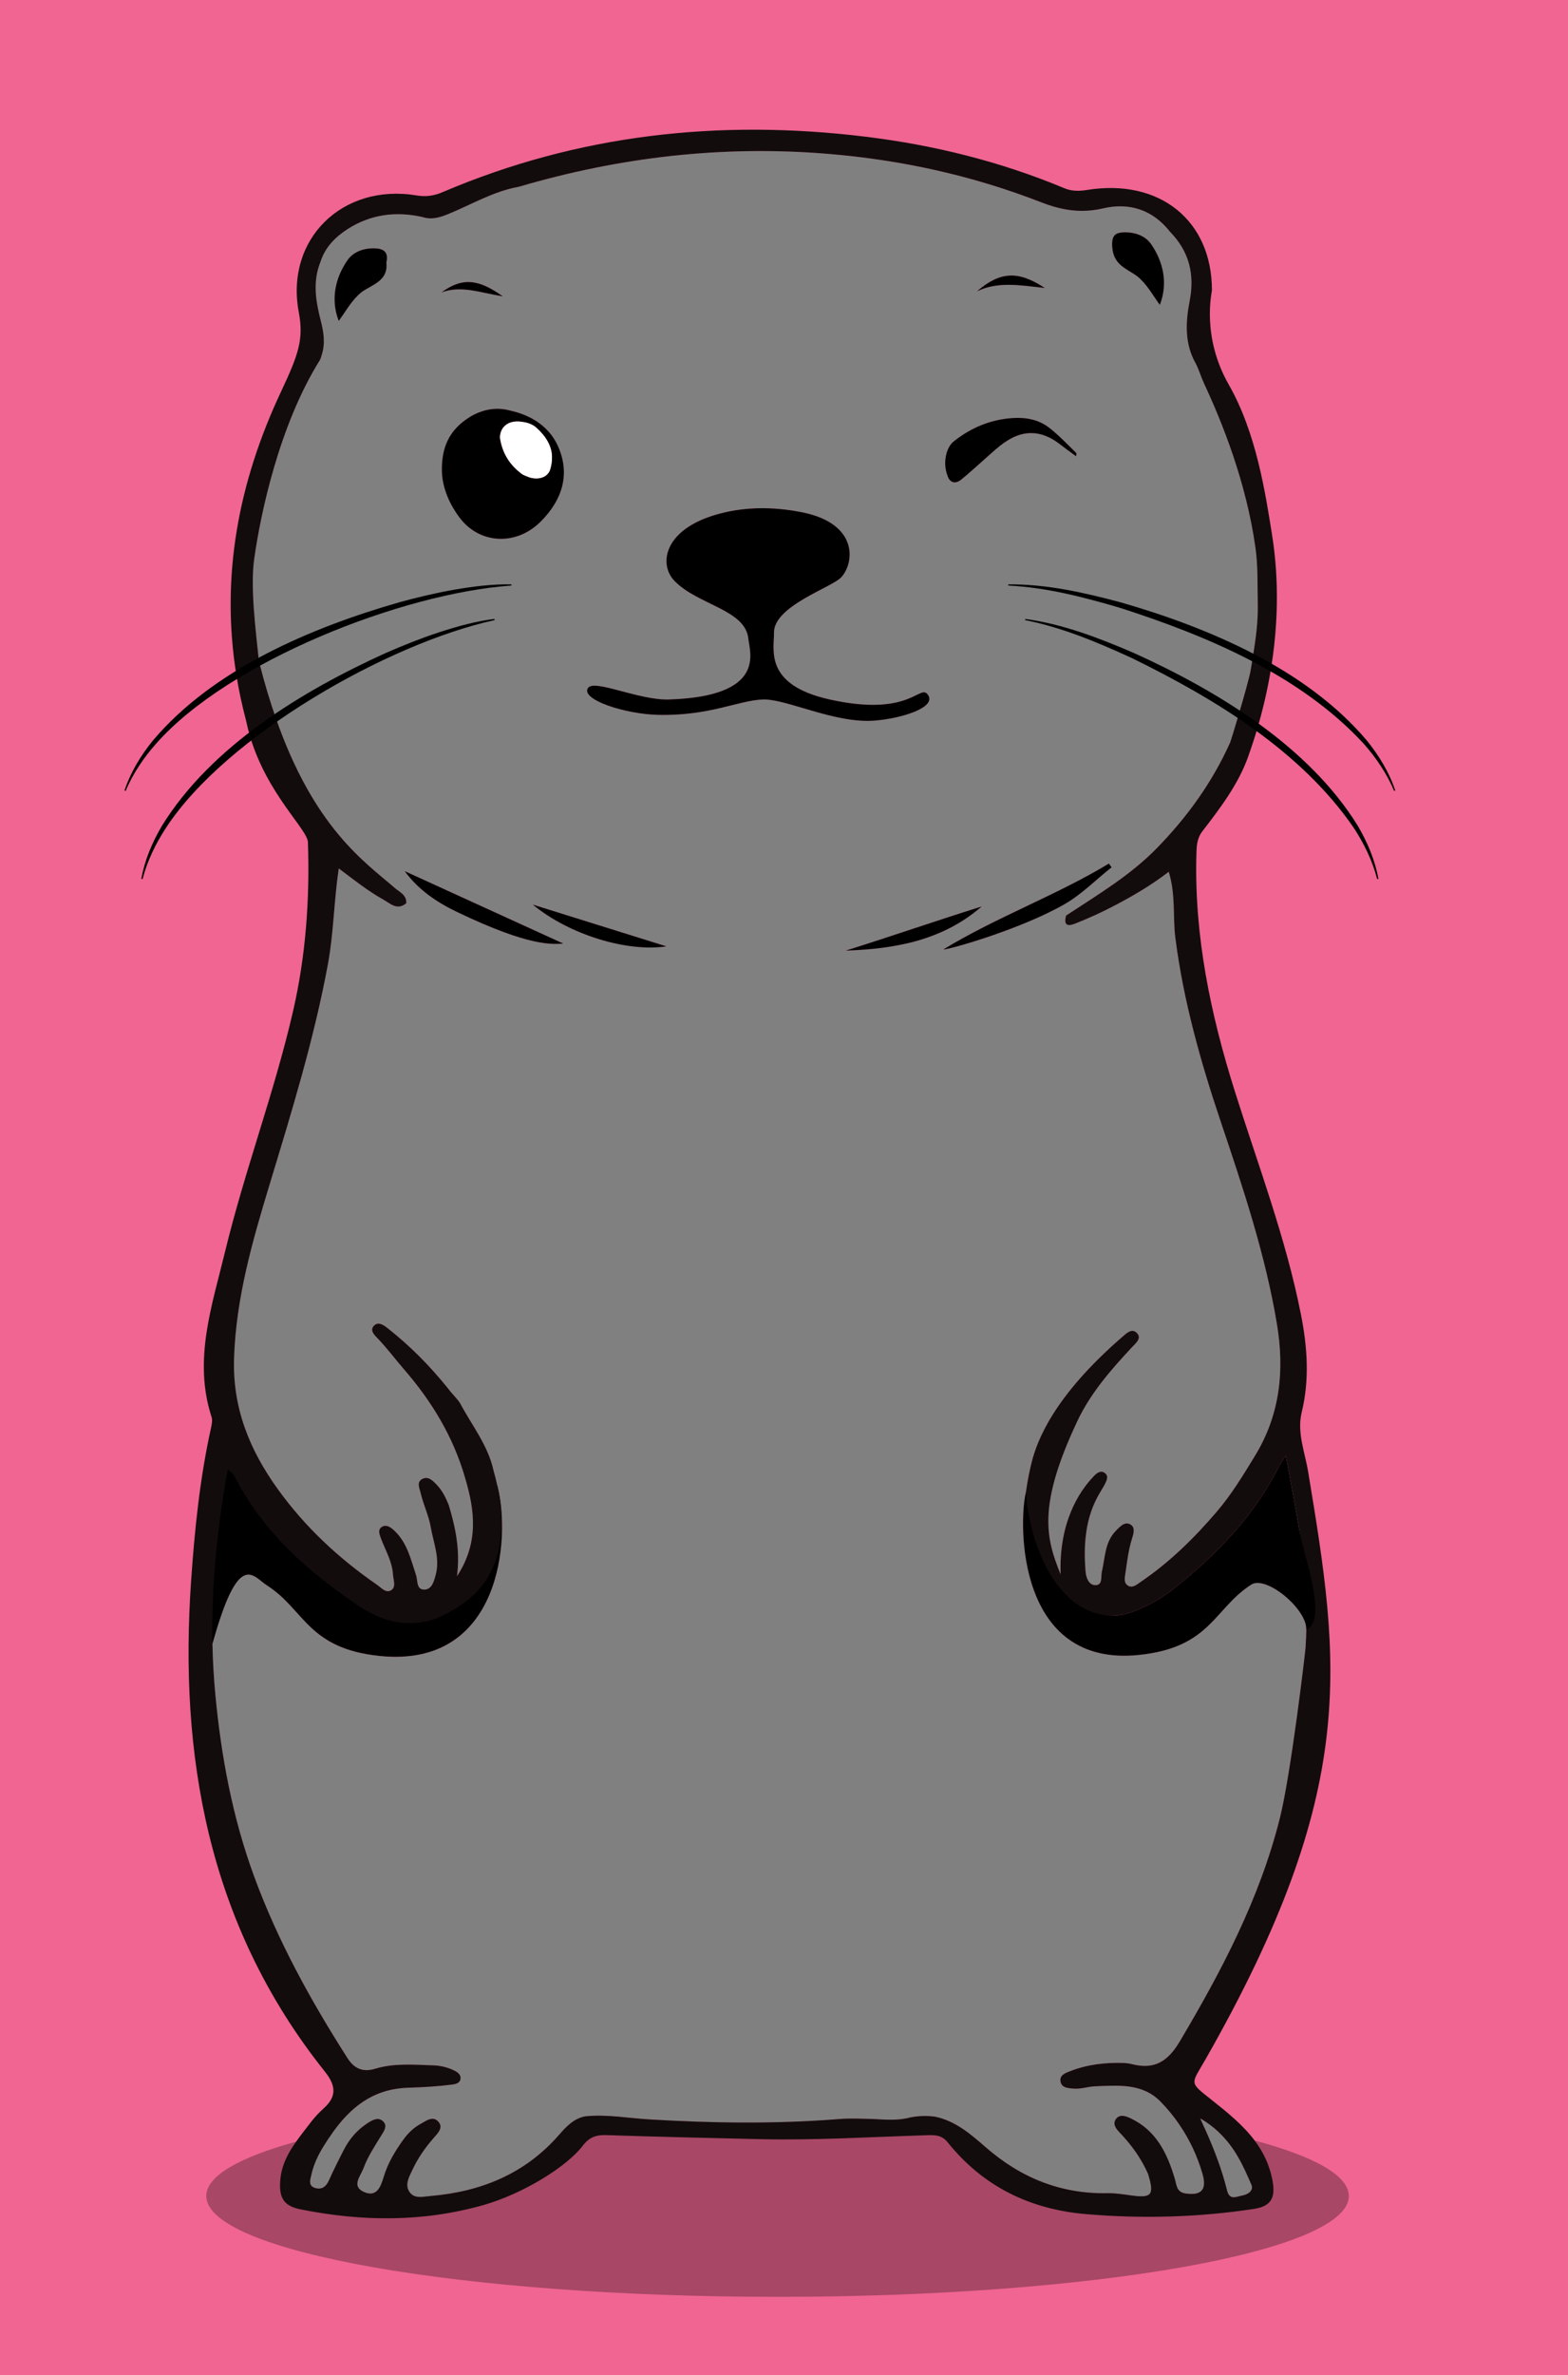 <?xml version="1.0" encoding="utf-8"?>
<!-- Generator: Adobe Illustrator 27.9.0, SVG Export Plug-In . SVG Version: 6.00 Build 0)  -->
<svg version="1.1" id="Layer_1" xmlns="http://www.w3.org/2000/svg" xmlns:xlink="http://www.w3.org/1999/xlink" x="0px" y="0px"
	 viewBox="0 0 427.94 647.9" style="enable-background:new 0 0 427.94 647.9;" xml:space="preserve">
<rect x="0" y="0" width="427.94" height="647.9" fill="#808080" stroke="none"/>
<style type="text/css">
	.st0{fill:#F06592;}
	.st1{opacity:0.3;}
	.st2{fill:#130C0C;}
	.st3{fill:#3B3938;}
	.st4{fill:#FFFFFF;}
</style>
<path class="st0" d="M105.45,71.62c0.55,5.04-3.82,5.96-6.76,8.07c-2.68,2.14-4.25,5.16-6.24,7.86c-2.34-5.98-0.84-11.94,2.39-16.58
	c1.52-2.19,4.2-3.23,7.09-3.23C104.6,67.74,106.13,68.64,105.45,71.62z"/>
<path class="st0" d="M120.48,79.78c5.52-4.04,9.91-3.85,16.76,1.08C130.83,79.79,125.79,77.79,120.48,79.78z"/>
<path class="st0" d="M110.44,237.64c14.05,6.41,28.09,12.83,43.31,19.77c-2.8,0.15-8.86,1.07-29.1-8.66
	C119.25,246.16,114.2,242.79,110.44,237.64z"/>
<path class="st0" d="M139.03,111.95c6.64,1.44,11.07,4.9,13.28,9.8c3.32,7.49,1.29,14.54-4.79,20.59
	c-6.83,6.77-16.97,6.05-22.32-1.44c-2.95-4.03-4.61-8.5-4.61-12.82c0-5.9,1.85-10.8,7.75-14.4
	C131.47,111.81,135.16,110.94,139.03,111.95z"/>
<path class="st0" d="M145.39,246.77c12.07,3.77,24.14,7.54,36.5,11.4C171.23,259.79,155.44,255.06,145.39,246.77z"/>
<path class="st0" d="M267.94,247.28c-10.65,9.25-23.58,11.6-37.14,12.05C243.23,255.44,255.52,251.16,267.94,247.28z"/>
<path class="st0" d="M160.47,187.69c1.67-2.53,13.91,3.4,22.12,3.13c26.7-0.86,22.04-12.84,21.64-16.63
	c-0.84-7.94-13.91-9.16-20.22-15.79c-4.15-4.37-2.94-13.43,10.46-17.71c7.92-2.53,16.34-2.57,24.53-0.92
	c15.26,3.08,14.28,13.72,10.57,17.74c-2.5,2.73-18.43,7.81-18.33,15.1c0.06,4.67-2.76,14.21,15.21,18.21
	c22.52,5.01,24.67-4.77,26.9-1.13c2.07,3.37-7.25,6.29-14.58,6.89c-10.88,0.89-24.17-5.99-30.57-5.76
	c-6.69,0.25-14.42,4.5-28.52,4.2C170.5,194.82,158.4,190.82,160.47,187.69z"/>
<path class="st0" d="M266.61,79.49c6.3-5.43,11.22-5.75,18.54-0.93C278.29,77.81,272.33,76.72,266.61,79.49z"/>
<path class="st0" d="M258.6,129.8c-0.82-2.15-0.84-4.45-0.13-6.61c0.35-1,1.04-2.25,1.92-2.85c4.67-3.7,9.99-5.91,16.03-6.3
	c3.71-0.22,7.25,0.45,10.17,2.84c2.53,2,4.82,4.42,7.15,6.7c0.17-0.12-0.06,0.29-0.02,0.91c-1.76-1.25-3.36-2.47-4.97-3.69
	c-4.57-3.31-9.26-3.58-13.98-0.49c-2.25,1.41-4.32,3.46-6.34,5.22c-2.01,1.76-4.05,3.67-6.22,5.41
	C260.6,132.16,259.18,131.59,258.6,129.8z"/>
<path class="st0" d="M257.42,259.03c14.57-8.88,30.66-14.66,45.22-23.45c0.25,0.34,0.5,0.69,0.74,1.03
	c-4.26,3.34-8.09,7.32-12.78,10.02C279.03,253.3,259.61,258.95,257.42,259.03z"/>
<path class="st0" d="M303.54,67.24c-0.17-3.05,0.85-3.87,3.53-3.87c2.88,0,5.57,1.04,7.09,3.22c3.23,4.64,4.72,10.6,2.38,16.58
	c-1.98-2.69-3.55-5.72-6.24-7.86C307.36,73.2,303.84,72.3,303.54,67.24z"/>
<path class="st0" d="M0,0v647.9h427.94V0H0z M63.88,370.45c0.55-16.38,4.99-31.8,9.67-47.23c6.04-19.89,12.16-39.74,15.95-60.22
	c1.56-8.45,1.62-17.08,2.95-26.09c4.2,3.14,7.96,6.17,12.15,8.49c1.88,1.05,3.81,3.09,6.27,1c0.15-2.26-1.76-2.99-3.08-4.13
	c-8.2-7.11-22.04-16.35-32.52-46.4c-1.61-4.59-3.13-9.66-4.55-15.3v-0.01c-0.01-0.07-0.03-0.14-0.05-0.21
	c0-0.01-0.01-0.02-0.01-0.03c-0.84-8.1-2.39-20-1.28-27.87c1.71-12.13,6.76-36.4,17.96-54.28c0.2-0.47,0.37-0.94,0.49-1.43
	c0.98-3.11,0.51-6.16-0.28-9.23c-1.37-5.31-2.26-10.64-0.12-15.99c1.27-4.03,4.02-6.83,7.47-9.05c6.33-4.03,13.18-4.89,20.42-3.26
	c2.51,0.82,4.76,0.11,7.12-0.86c6.34-2.6,12.32-6.19,19.2-7.41c27.56-8.1,55.56-11.35,84.32-8.97c20.1,1.66,39.47,5.93,58.18,13.21
	c5.64,2.19,10.89,3.07,16.94,1.66c7.07-1.65,13.51,0.34,18.23,6.38c5.25,5.38,6.8,11.58,5.34,19.05
	c-1.09,5.61-1.38,11.52,1.69,16.89c0.91,1.78,1.45,3.71,2.29,5.51c4.9,10.51,11.45,26.7,14,44.69c0.73,5.18,0.52,10.22,0.64,15.33
	c0.11,4.96-0.58,9.85-1.38,14.73c-0.19,1.17-0.39,2.33-0.58,3.5c-0.31,1.82-1.85,7.28-3.24,11.98c-1.13,3.87-2.17,7.22-2.33,7.63
	c-4.89,10.89-11.76,20.41-20.07,28.9c-7.1,7.26-15.76,12.46-24.16,17.97c-0.19,0.13-0.37,0.25-0.56,0.37
	c-0.96,3.64,1.58,2.55,3.02,1.97c3.39-1.36,6.73-2.88,9.98-4.58c5.2-2.71,10.26-5.66,15.02-9.34c1.95,6.39,1.07,12.3,1.81,18.08
	c2.22,17.26,6.92,33.88,12.46,50.32c6.06,17.99,12.07,35.99,15.23,54.8c2.15,12.76,0.92,24.85-5.95,36.1
	c-3.21,5.27-6.41,10.56-10.42,15.24c-6.17,7.23-12.95,13.88-20.87,19.24c-0.94,0.63-2,1.62-3.17,1.07c-1.52-0.72-1.07-2.32-0.9-3.56
	c0.44-3.13,0.83-6.28,1.77-9.32c0.36-1.13,0.81-2.52,0.14-3.43c-0.1-0.14-0.23-0.27-0.4-0.38c-0.1-0.08-0.22-0.15-0.36-0.21
	c-0.06-0.03-0.12-0.05-0.18-0.07c-0.52-0.18-1-0.11-1.45,0.1c-0.8,0.37-1.52,1.17-2.16,1.82c-3.03,3.11-2.9,7.3-3.8,11.15
	c-0.31,1.33,0.27,3.61-1.68,3.66c-1.88,0.05-2.62-2.02-2.76-3.67c-1.32-15.27,3.75-20.93,5.23-23.82c0.48-0.97,1.14-2.19,0.09-3.05
	c0,0-0.01-0.01-0.03-0.02c-0.02-0.02-0.05-0.04-0.08-0.06c-1.18-0.85-2.27,0.15-3.02,0.94c-4.1,4.28-9.49,12.7-9.01,26.73
	c-4.01-9.89-6.36-18.63,4.6-41.86c3.56-7.54,9.1-13.9,14.8-20.01c0.97-1.05,2.69-2.38,1.61-3.74c-1.44-1.83-3.09-0.1-4.25,0.9
	c-18.81,16.29-23.22,28.45-24.63,34.03c-0.48,1.85-1.15,4.97-1.62,8.36c0,0.02-0.01,0.04-0.01,0.06c-2,8.48-2.4,47.66,30.81,44.26
	c19.7-2.02,20.47-12.62,30.75-19.21c3.95-2.53,15,6.45,15,12.18v0.09c-0.02,1.37-0.09,2.99-0.21,4.9
	c-0.09,1.36-3.98,34.48-7.03,46.62c-5.51,21.9-15.86,41.57-27.3,60.84c-3.2,5.39-6.82,7.74-12.87,6.24c-0.8-0.2-1.64-0.34-2.47-0.36
	c-5.03-0.16-9.97,0.42-14.68,2.27c-1.23,0.48-2.77,1.06-2.55,2.66c0.25,1.89,2.05,1.93,3.53,2.06c2.02,0.19,3.96-0.55,5.95-0.63
	c6.32-0.23,12.89-0.89,17.85,4.19c1.89,1.93,3.58,4,5.08,6.18c2.82,4.09,4.95,8.6,6.37,13.5c1.25,4.32-0.27,5.99-4.59,5.38
	c-2.54-0.35-2.47-2.3-2.97-4c-2.04-6.87-5.01-13.11-11.91-16.43c-1.28-0.62-3.04-1.37-4.13,0.08c-0.08,0.12-0.16,0.23-0.21,0.35
	c-0.02,0.02-0.03,0.05-0.04,0.08c-0.62,1.32,0.53,2.54,1.43,3.49c3.13,3.29,5.73,6.92,7.57,11.09c0.03,0.11,0.07,0.22,0.09,0.32
	c1.64,5.44,0.84,6.33-4.74,5.54c-2.14-0.3-4.27-0.64-6.44-0.6c-12.73,0.24-23.64-4.18-33.21-12.52c-4.09-3.56-8.3-7.23-13.92-8.37
	c-2.23-0.28-4.46-0.22-6.67,0.22c-3.44,0.94-6.94,0.58-10.42,0.42c-3-0.06-6.01-0.22-8.98,0.02c-17.28,1.38-34.53,1.14-51.83,0.1
	c-5.78-0.34-11.56-1.44-17.41-0.85c-3.21,0.56-5.29,2.84-7.24,5.07c-9.32,10.68-21.36,15.52-35.15,16.68
	c-1.96,0.17-4.27,0.83-5.61-1.03c-1.46-2.02-0.17-4.17,0.74-6.12c1.49-3.19,3.48-6.05,5.81-8.7c1.07-1.22,2.66-2.74,1.36-4.33
	c-1.51-1.84-3.37-0.36-4.92,0.5c-1.93,1.05-3.47,2.56-4.75,4.35c-2.25,3.13-4.22,6.39-5.33,10.12c-0.8,2.68-1.91,5.65-5.38,4.11
	c-3.54-1.56-0.94-4.36-0.19-6.37c1.2-3.27,3.16-6.23,5-9.21c0.62-1.01,1.43-2.2,0.74-3.28c-0.07-0.12-0.17-0.24-0.28-0.36
	c-1.29-1.33-2.84-0.49-4.1,0.3c-0.53,0.34-1.04,0.7-1.53,1.1c-2.13,1.66-3.82,3.77-5.09,6.23c-1.45,2.81-2.87,5.64-4.17,8.53
	c-0.69,1.51-1.83,2.46-3.56,2.01c-2.19-0.57-1.49-2.27-1.18-3.68c0.61-2.8,1.85-5.38,3.34-7.78c0.78-1.26,1.58-2.48,2.42-3.64
	c4.91-6.89,11.01-12,20.71-12.3c3.94-0.11,7.97-0.35,11.93-0.85c0.97-0.12,2.12-0.38,2.3-1.53c0.18-1.11-0.71-1.82-1.63-2.27
	c-1.81-0.9-3.78-1.39-5.78-1.45c-5.32-0.17-10.68-0.66-15.88,0.92c-3.38,1.02-5.72-0.01-7.6-2.97
	c-10.06-15.76-19.05-32.05-25.49-49.66c-5.88-16.06-8.96-32.68-10.55-49.68c-0.42-4.53-0.67-9.05-0.77-13.57c0,0,0,0,0-0.01
	c7.21-25.93,10.95-18.47,14.92-15.93c10.28,6.59,11.05,17.2,30.75,19.22c33.13,3.39,35.76-32.1,32.15-46.21
	c-0.01-0.07-0.03-0.14-0.05-0.2c-0.3-1.39-0.66-2.77-1.05-4.16c-1.5-6.93-5.96-12.38-9.17-18.45c-0.54-0.81-1.19-1.52-1.83-2.24
	c-0.48-0.54-0.96-1.08-1.38-1.67c-4.89-6.08-10.33-11.62-16.47-16.44c-1.1-0.86-2.69-2.09-3.93-0.57c-1.01,1.24,0.36,2.49,1.23,3.39
	c2.52,2.64,4.7,5.57,7.08,8.32c7.57,8.72,13.48,18.42,16.69,29.62c2.67,8.9,3.8,17.7-2.2,26.85c0.92-7.25-0.44-13.36-2.24-19.4
	c-0.81-2-1.75-3.94-3.26-5.52c-1.03-1.08-2.25-2.39-3.83-1.68c-1.85,0.84-0.89,2.61-0.58,3.95c0.75,3.22,2.27,6.23,2.79,9.52
	c0.77,4.23,2.51,8.37,1.3,12.77c-0.47,1.73-1.02,4.02-3.14,4.01c-2.18-0.01-1.72-2.48-2.21-3.94c-1.46-4.41-2.47-9.04-6.14-12.34
	c-0.88-0.79-2.03-1.53-3.15-0.86c-1.27,0.76-0.69,2.1-0.3,3.16c1.21,3.26,3.08,6.31,3.29,9.89c0.08,1.44,0.92,3.32-0.45,4.23
	c-1.44,0.96-2.73-0.64-3.9-1.45c-10.49-7.24-19.7-15.82-27.15-26.19C68.11,395.5,63.42,384.05,63.88,370.45z M327.56,577.89
	c1.92,1.13,3.56,2.36,4.98,3.69c4.51,4.21,6.8,9.29,9,14.42c0.06,0.14,0.1,0.28,0.13,0.42c0.15,0.84-0.36,1.53-1.13,1.99
	c-0.01,0-0.02,0.01-0.03,0.01c-0.42,0.25-0.92,0.42-1.43,0.52c-1.71,0.31-3.41,1.35-4.14-1.19c-0.02-0.07-0.04-0.14-0.06-0.22
	c-1.36-5.48-3.32-10.73-5.99-16.7C328.47,579.87,328.03,578.89,327.56,577.89z"/>
<path class="st1" d="M368.12,599.07c0,15.2-69.81,27.51-155.91,27.51c-86.11,0-155.91-12.31-155.91-27.51
	c0-5.46,9-10.54,24.52-14.82c3.06-0.84,6.37-1.65,9.92-2.42c-0.84,1.16-1.64,2.38-2.42,3.64c-1.49,2.4-2.73,4.98-3.34,7.78
	c-0.31,1.41-1.01,3.11,1.18,3.68c1.73,0.45,2.87-0.5,3.56-2.01c1.3-2.89,2.72-5.72,4.17-8.53c1.27-2.46,2.96-4.57,5.09-6.23
	c1.92-0.36,3.89-0.71,5.91-1.04c0.69,1.08-0.12,2.27-0.74,3.28c-1.84,2.98-3.8,5.94-5,9.21c-0.75,2.01-3.35,4.81,0.19,6.37
	c3.47,1.54,4.58-1.43,5.38-4.11c1.11-3.73,3.08-6.99,5.33-10.12c1.28-1.79,2.82-3.3,4.75-4.35c1.55-0.86,3.41-2.34,4.92-0.5
	c1.3,1.59-0.29,3.11-1.36,4.33c-2.33,2.65-4.32,5.51-5.81,8.7c-0.91,1.95-2.2,4.1-0.74,6.12c1.34,1.86,3.65,1.2,5.61,1.03
	c13.79-1.16,25.83-6,35.15-16.68c1.95-2.23,4.03-4.51,7.24-5.07c5.85-0.59,11.63,0.51,17.41,0.85c17.3,1.04,34.55,1.28,51.83-0.1
	c2.97-0.24,5.98-0.08,8.98-0.02c3.48,0.16,6.98,0.52,10.42-0.42c2.21-0.44,4.44-0.5,6.67-0.22c5.62,1.14,9.83,4.81,13.92,8.37
	c9.57,8.34,20.48,12.76,33.21,12.52c2.17-0.04,4.3,0.3,6.44,0.6c5.58,0.79,6.38-0.1,4.74-5.54c-0.02-0.1-0.06-0.21-0.09-0.32
	c-1.84-4.17-4.44-7.8-7.57-11.09c-0.9-0.95-2.05-2.17-1.43-3.49c0.01-0.03,0.02-0.06,0.04-0.08c0.05-0.12,0.13-0.23,0.21-0.35
	c1.09-1.45,2.85-0.7,4.13-0.08c6.9,3.32,9.87,9.56,11.91,16.43c0.5,1.7,0.43,3.65,2.97,4c4.32,0.61,5.84-1.06,4.59-5.38
	c-1.42-4.9-3.55-9.41-6.37-13.5c2.44,0.42,4.8,0.86,7.07,1.32c2.67,5.97,4.63,11.22,5.99,16.7c0.02,0.08,0.04,0.15,0.06,0.22
	c0.73,2.54,2.43,1.5,4.14,1.19c0.51-0.1,1.01-0.27,1.43-0.52c0.01,0,0.02-0.01,0.03-0.01c0.88-0.28,1.36-1.03,1.13-1.99
	c-0.03-0.14-0.07-0.28-0.13-0.42c-2.2-5.13-4.49-10.21-9-14.42c3.53,0.75,6.83,1.54,9.88,2.36
	C358.67,588.28,368.12,593.48,368.12,599.07z"/>
<path d="M103.65,451.75c-19.7-2.02-20.47-12.63-30.75-19.22c-3.97-2.54-7.71-10-14.92,15.93c0,0.01,0,0.01,0,0.01
	c-4.76-2.72,1.94-46.74,3.27-54.02c0.99,1.48,3.65,4.93,3.94,5.5c6.78,13.72,17.17,24.39,28.98,33.77
	c4.56,3.62,11.33,7.01,15.63,7.25c14.16,0.79,24.49-17.89,25.95-35.63c0.02,0.06,0.04,0.13,0.05,0.2
	C139.41,419.65,136.78,455.14,103.65,451.75z"/>
<path class="st2" d="M347.68,171.46L347.68,171.46z"/>
<path class="st2" d="M342.42,583.94c-3.21-4.28-7.49-7.71-11.76-11.1c-6.3-5-5.6-4.12-1.6-11.14
	c42.09-73.88,36.63-107.83,27.96-160.2c-0.88-5.36-3.1-10.68-1.76-16.21c2.17-8.94,1.56-17.75-0.2-26.67
	c-4.13-20.93-11.72-40.82-18.1-61.07c-6.58-20.9-11-42.11-10.45-64.16c0.06-2.32,0.06-4.55,1.63-6.6c4.87-6.32,9.8-12.8,12.48-20.3
	c0.97-2.73,1.84-5.39,2.6-7.99c1.69-5.78,2.88-11.23,3.7-16.32c2.75-17.05,1.28-29.95,0.16-36.87c-1.69-10.36-4.11-27.06-11.7-40.34
	c-7.56-13.21-4.62-25.24-4.62-25.74c0.03-19.05-14.23-30.61-34.09-27.41c-2.24,0.36-4.21,0.35-6.21-0.48
	c-17.44-7.28-35.6-11.78-54.33-14.06c-39.72-4.83-78.28-0.66-115.29,15.12c-2.4,1.03-4.57,1.34-7.16,0.91
	c-20.18-3.35-35.9,11.88-32.13,31.9c1.37,7.28-0.04,11.41-4.87,21.68c-11.69,24.84-16.47,50.59-12.17,77.24
	c0.66,4.13,1.54,8.28,2.65,12.45c0.31,1.51,0.68,2.96,1.1,4.37c4.69,15.75,15.66,25.29,15.78,28.79
	c0.52,15.55-0.56,30.94-4.06,46.12c-5.11,22.18-13.21,43.52-18.56,65.61c-3.56,14.74-8.74,29.53-3.68,45.07
	c0.28,0.88,0.07,2-0.14,2.96c-3.07,13.84-4.49,27.87-5.46,42.01c-3.19,46.67,4.22,93.17,36.54,133.64c2.89,3.62,3.37,6.65-0.23,9.91
	c-1.35,1.23-2.63,2.56-3.72,4.02c-1.31,1.73-2.68,3.41-3.91,5.17c-2.26,3.18-4.1,6.58-4.36,10.91c-0.26,4.43,0.99,6.63,5.55,7.55
	c16.81,3.37,33.46,3.51,49.97-1.18c10.6-3.02,22.64-10.34,27.12-16.24c1.75-2.28,3.61-2.92,6.33-2.83
	c13.98,0.46,27.96,0.78,41.94,1.1c15.17,0.35,30.3-0.6,45.45-1.07c2.16-0.06,4.13-0.17,5.8,1.91c9.7,12.09,22.5,18.33,37.85,19.62
	c15.32,1.3,30.56,0.88,45.77-1.43c5.08-0.78,5.9-3.48,4.99-8.06C346.4,590.39,344.68,586.95,342.42,583.94z M323.6,598.39
	c-2.54-0.35-2.47-2.3-2.97-4c-2.04-6.87-5.01-13.11-11.91-16.43c-1.28-0.62-3.04-1.37-4.13,0.08c-0.08,0.12-0.16,0.23-0.21,0.35
	c-0.02,0.02-0.03,0.05-0.04,0.08c-0.62,1.32,0.53,2.54,1.43,3.49c3.13,3.29,5.73,6.92,7.57,11.09c0.03,0.11,0.07,0.22,0.09,0.32
	c1.64,5.44,0.84,6.33-4.74,5.54c-2.14-0.3-4.27-0.64-6.44-0.6c-12.73,0.24-23.64-4.18-33.21-12.52c-4.09-3.56-8.3-7.23-13.92-8.37
	c-2.23-0.28-4.46-0.22-6.67,0.22c-3.44,0.94-6.94,0.58-10.42,0.42c-3-0.06-6.01-0.22-8.98,0.02c-17.28,1.38-34.53,1.14-51.83,0.1
	c-5.78-0.34-11.56-1.44-17.41-0.85c-3.21,0.56-5.29,2.84-7.24,5.07c-9.32,10.68-21.36,15.52-35.15,16.68
	c-1.96,0.17-4.27,0.83-5.61-1.03c-1.46-2.02-0.17-4.17,0.74-6.12c1.49-3.19,3.48-6.05,5.81-8.7c1.07-1.22,2.66-2.74,1.36-4.33
	c-1.51-1.84-3.37-0.36-4.92,0.5c-1.93,1.05-3.47,2.56-4.75,4.35c-2.25,3.13-4.22,6.39-5.33,10.12c-0.8,2.68-1.91,5.65-5.38,4.11
	c-3.54-1.56-0.94-4.36-0.19-6.37c1.2-3.27,3.16-6.23,5-9.21c0.62-1.01,1.43-2.2,0.74-3.28c-0.07-0.12-0.17-0.24-0.28-0.36
	c-1.29-1.33-2.84-0.49-4.1,0.3c-0.53,0.34-1.04,0.7-1.53,1.1c-2.13,1.66-3.82,3.77-5.09,6.23c-1.45,2.81-2.87,5.64-4.17,8.53
	c-0.69,1.51-1.83,2.46-3.56,2.01c-2.19-0.57-1.49-2.27-1.18-3.68c0.61-2.8,1.85-5.38,3.34-7.78c0.78-1.26,1.58-2.48,2.42-3.64
	c4.91-6.89,11.01-12,20.71-12.3c3.94-0.11,7.97-0.35,11.93-0.85c0.97-0.12,2.12-0.38,2.3-1.53c0.18-1.11-0.71-1.82-1.63-2.27
	c-1.81-0.9-3.78-1.39-5.78-1.45c-5.32-0.17-10.68-0.66-15.88,0.92c-3.38,1.02-5.72-0.01-7.6-2.97
	c-10.06-15.76-19.05-32.05-25.49-49.66c-5.88-16.06-8.96-32.68-10.55-49.68c-0.42-4.53-0.67-9.05-0.77-13.57c0,0,0,0,0-0.01
	c-0.33-15.92,1.31-31.72,4.18-47.54c1.51,0.84,2.07,2.31,2.76,3.57c7.71,14.13,19.35,24.35,32.46,33.26
	c6.79,4.62,13.75,6.53,21.67,3.79c7.89-3.51,14.18-8.34,16.66-17.29c0.04-0.13,0.07-0.27,0.1-0.4c1.66-6.25,1.3-12.29-0.01-18.31
	c-0.01-0.07-0.03-0.14-0.05-0.2c-0.3-1.39-0.66-2.77-1.05-4.16c-1.5-6.93-5.96-12.38-9.17-18.45c-0.54-0.81-1.19-1.52-1.83-2.24
	c-0.48-0.54-0.96-1.08-1.38-1.67c-4.89-6.08-10.33-11.62-16.47-16.44c-1.1-0.86-2.69-2.09-3.93-0.57c-1.01,1.24,0.36,2.49,1.23,3.39
	c2.52,2.64,4.7,5.57,7.08,8.32c7.57,8.72,13.48,18.42,16.69,29.62c2.67,8.9,3.8,17.7-2.2,26.85c0.92-7.25-0.44-13.36-2.24-19.4
	c-0.81-2-1.75-3.94-3.26-5.52c-1.03-1.08-2.25-2.39-3.83-1.68c-1.85,0.84-0.89,2.61-0.58,3.95c0.75,3.22,2.27,6.23,2.79,9.52
	c0.77,4.23,2.51,8.37,1.3,12.77c-0.47,1.73-1.02,4.02-3.14,4.01c-2.18-0.01-1.72-2.48-2.21-3.94c-1.46-4.41-2.47-9.04-6.14-12.34
	c-0.88-0.79-2.03-1.53-3.15-0.86c-1.27,0.76-0.69,2.1-0.3,3.16c1.21,3.26,3.08,6.31,3.29,9.89c0.08,1.44,0.92,3.32-0.45,4.23
	c-1.44,0.96-2.73-0.64-3.9-1.45c-10.49-7.24-19.7-15.82-27.15-26.19c-7.64-10.64-12.33-22.09-11.87-35.69
	c0.55-16.38,4.99-31.8,9.67-47.23c6.04-19.89,12.16-39.74,15.95-60.22c1.56-8.45,1.62-17.08,2.95-26.09
	c4.2,3.14,7.96,6.17,12.15,8.49c1.88,1.05,3.81,3.09,6.27,1c0.15-2.26-1.76-2.99-3.08-4.13c-8.2-7.11-22.04-16.35-32.52-46.4
	c-1.61-4.59-3.13-9.66-4.55-15.3v-0.01c-0.01-0.07-0.03-0.14-0.05-0.21c0-0.01-0.01-0.02-0.01-0.03c-0.84-8.1-2.39-20-1.28-27.87
	c1.71-12.13,6.76-36.4,17.96-54.28c0.2-0.47,0.37-0.94,0.49-1.43c0.98-3.11,0.51-6.16-0.28-9.23c-1.37-5.31-2.26-10.64-0.12-15.99
	c1.27-4.03,4.02-6.83,7.47-9.05c6.33-4.03,13.18-4.89,20.42-3.26c2.51,0.82,4.76,0.11,7.12-0.86c6.34-2.6,12.32-6.19,19.2-7.41
	c27.56-8.1,55.56-11.35,84.32-8.97c20.1,1.66,39.47,5.93,58.18,13.21c5.64,2.19,10.89,3.07,16.94,1.66
	c7.07-1.65,13.51,0.34,18.23,6.38c5.25,5.38,6.8,11.58,5.34,19.05c-1.09,5.61-1.38,11.52,1.69,16.89c0.91,1.78,1.45,3.71,2.29,5.51
	c4.9,10.51,11.45,26.7,14,44.69c0.73,5.18,0.52,10.22,0.64,15.33c0.11,4.96-0.58,9.85-1.38,14.73c-0.19,1.17-0.39,2.33-0.58,3.5
	c-0.31,1.82-1.85,7.28-3.24,11.98c-1.13,3.87-2.17,7.22-2.33,7.63c-4.89,10.89-11.76,20.41-20.07,28.9
	c-7.1,7.26-15.76,12.46-24.16,17.97c-0.19,0.13-0.37,0.25-0.56,0.37c-0.96,3.64,1.58,2.55,3.02,1.97c3.39-1.36,6.73-2.88,9.98-4.58
	c5.2-2.71,10.26-5.66,15.02-9.34c1.95,6.39,1.07,12.3,1.81,18.08c2.22,17.26,6.92,33.88,12.46,50.32
	c6.06,17.99,12.07,35.99,15.23,54.8c2.15,12.76,0.92,24.85-5.95,36.1c-3.21,5.27-6.41,10.56-10.42,15.24
	c-6.17,7.23-12.95,13.88-20.87,19.24c-0.94,0.63-2,1.62-3.17,1.07c-1.52-0.72-1.07-2.32-0.9-3.56c0.44-3.13,0.83-6.28,1.77-9.32
	c0.36-1.13,0.81-2.52,0.14-3.43c-0.1-0.14-0.23-0.27-0.4-0.38c-0.1-0.08-0.22-0.15-0.36-0.21c-0.06-0.03-0.12-0.05-0.18-0.07
	c-0.52-0.18-1-0.11-1.45,0.1c-0.8,0.37-1.52,1.17-2.16,1.82c-3.03,3.11-2.9,7.3-3.8,11.15c-0.31,1.33,0.27,3.61-1.68,3.66
	c-1.88,0.05-2.62-2.02-2.76-3.67c-1.32-15.27,3.75-20.93,5.23-23.82c0.48-0.97,1.14-2.19,0.09-3.05c0,0-0.01-0.01-0.03-0.02
	c-0.02-0.02-0.05-0.04-0.08-0.06c-1.18-0.85-2.27,0.15-3.02,0.94c-4.1,4.28-9.49,12.7-9.01,26.73c-4.01-9.89-6.36-18.63,4.6-41.86
	c3.56-7.54,9.1-13.9,14.8-20.01c0.97-1.05,2.69-2.38,1.61-3.74c-1.44-1.83-3.09-0.1-4.25,0.9c-18.81,16.29-23.22,28.45-24.63,34.03
	c-0.48,1.85-1.15,4.97-1.62,8.36c0,0.02-0.01,0.04-0.01,0.06c-0.46,3.24-0.74,6.71-0.51,9.56c1.46,17.75,11.01,24.72,25.17,23.93
	c4.3-0.24,11.07-3.63,15.63-7.25c11.81-9.38,22.2-20.05,28.98-33.77c0.29-0.57,0.71-1.08,1.7-2.56c1.33,7.28,2.57,13.64,3.63,20.02
	c1.21,7.25,1.53,14.6,1.64,21.91c0.22,1.13,0.35,2.82,0.32,5.39v0.09c-0.02,1.37-0.09,2.99-0.21,4.9
	c-0.09,1.36-3.98,34.48-7.03,46.62c-5.51,21.9-15.86,41.57-27.3,60.84c-3.2,5.39-6.82,7.74-12.87,6.24c-0.8-0.2-1.64-0.34-2.47-0.36
	c-5.03-0.16-9.97,0.42-14.68,2.27c-1.23,0.48-2.77,1.06-2.55,2.66c0.25,1.89,2.05,1.93,3.53,2.06c2.02,0.19,3.96-0.55,5.95-0.63
	c6.32-0.23,12.89-0.89,17.85,4.19c1.89,1.93,3.58,4,5.08,6.18c2.82,4.09,4.95,8.6,6.37,13.5C329.44,597.33,327.92,599,323.6,598.39z
	 M340.51,598.42c-0.42,0.25-0.92,0.42-1.43,0.52c-1.71,0.31-3.41,1.35-4.14-1.19c-0.02-0.07-0.04-0.14-0.06-0.22
	c-1.36-5.48-3.32-10.73-5.99-16.7c-0.42-0.96-0.86-1.94-1.33-2.94c1.92,1.13,3.56,2.36,4.98,3.69c4.51,4.21,6.8,9.29,9,14.42
	c0.06,0.14,0.1,0.28,0.13,0.42c0.15,0.84-0.36,1.53-1.13,1.99C340.53,598.41,340.52,598.42,340.51,598.42z"/>
<path class="st3" d="M65.78,197.9L65.78,197.9z"/>
<path d="M356.52,444.54v-0.09c0-5.73-11.05-14.71-15-12.18c-10.28,6.59-11.05,17.19-30.75,19.21c-33.21,3.4-32.81-35.78-30.81-44.26
	c0-0.02,0.01-0.04,0.01-0.06c1.46,17.74,10.49,34.34,24.65,33.55c4.3-0.24,11.07-3.63,15.63-7.25c11.81-9.38,22.2-20.05,28.98-33.77
	c0.29-0.57,0.71-1.08,1.7-2.56c1.33,7.28,2.57,13.64,3.63,20.02C355.77,424.4,362.54,441.96,356.52,444.54z"/>
<path d="M238.77,196.58c-10.88,0.89-24.17-5.99-30.57-5.76c-6.69,0.25-14.42,4.5-28.52,4.2c-9.18-0.2-21.28-4.2-19.21-7.33
	c1.67-2.53,13.91,3.4,22.12,3.13c26.7-0.86,22.04-12.84,21.64-16.63c-0.84-7.94-13.91-9.16-20.22-15.79
	c-4.15-4.37-2.94-13.43,10.46-17.71c7.92-2.53,16.34-2.57,24.53-0.92c15.26,3.08,14.28,13.72,10.57,17.74
	c-2.5,2.73-18.43,7.81-18.33,15.1c0.06,4.67-2.76,14.21,15.21,18.21c22.52,5.01,24.67-4.77,26.9-1.13
	C255.42,193.06,246.1,195.98,238.77,196.58z"/>
<path d="M105.45,71.62c0.55,5.04-3.82,5.96-6.76,8.07c-2.68,2.14-4.25,5.16-6.24,7.86c-2.34-5.98-0.84-11.94,2.39-16.58
	c1.52-2.19,4.2-3.23,7.09-3.23C104.6,67.74,106.13,68.64,105.45,71.62z"/>
<path d="M316.54,83.17c-1.98-2.69-3.55-5.72-6.24-7.86c-2.94-2.11-6.46-3.01-6.76-8.07c-0.17-3.05,0.85-3.87,3.53-3.87
	c2.88,0,5.57,1.04,7.09,3.22C317.39,71.23,318.88,77.19,316.54,83.17z"/>
<path d="M285.15,78.56c-6.86-0.75-12.82-1.84-18.54,0.93C272.91,74.06,277.83,73.74,285.15,78.56z"/>
<path d="M137.24,80.86c-6.41-1.07-11.45-3.07-16.76-1.08C126,75.74,130.39,75.93,137.24,80.86z"/>
<path d="M303.38,236.61c-4.26,3.34-8.09,7.32-12.78,10.02c-11.57,6.67-30.99,12.32-33.18,12.4c14.57-8.88,30.66-14.66,45.22-23.45
	C302.89,235.92,303.14,236.27,303.38,236.61z"/>
<path d="M153.75,257.41c-2.8,0.15-8.86,1.07-29.1-8.66c-5.4-2.59-10.45-5.96-14.21-11.11C124.49,244.05,138.53,250.47,153.75,257.41
	z"/>
<path d="M267.94,247.28c-10.65,9.25-23.58,11.6-37.14,12.05C243.23,255.44,255.52,251.16,267.94,247.28z"/>
<path d="M181.89,258.17c-10.66,1.62-26.45-3.11-36.5-11.4C157.46,250.54,169.53,254.31,181.89,258.17z"/>
<g>
	<path d="M275.18,159.42c10.42-0.1,20.7,2.23,30.71,4.91c24.05,6.92,50.77,18.24,67.21,37.76c3.28,4.07,6.04,8.61,7.69,13.56
		c0,0-0.3,0.11-0.3,0.11c-2.01-4.76-4.93-9.05-8.32-12.89c-17.31-18.74-42.77-29.45-66.69-37.11c-9.88-2.9-19.97-5.51-30.29-6.02
		C275.18,159.74,275.18,159.42,275.18,159.42L275.18,159.42z"/>
</g>
<g>
	<path d="M279.82,168.85c10.33,1.41,20.16,5.2,29.68,9.3c22.79,10.32,47.6,25.39,61.04,47.08c2.65,4.5,4.73,9.4,5.65,14.53
		c0,0-0.32,0.07-0.32,0.07c-1.3-5-3.57-9.67-6.37-13.95c-14.41-21.04-38.06-35.33-60.62-46.37c-9.35-4.29-18.96-8.34-29.1-10.34
		C279.77,169.17,279.82,168.85,279.82,168.85L279.82,168.85z"/>
</g>
<g>
	<path d="M139.58,159.74c-29.72,2.07-77.1,20.6-96.98,43.13c-3.39,3.84-6.31,8.13-8.32,12.89c0,0-0.3-0.11-0.3-0.11
		c1.65-4.95,4.41-9.5,7.69-13.56c16.43-19.52,43.16-30.85,67.21-37.76c5.01-1.37,10.07-2.59,15.2-3.48
		c5.12-0.87,10.3-1.54,15.51-1.43C139.58,159.42,139.58,159.74,139.58,159.74L139.58,159.74z"/>
</g>
<g>
	<path d="M134.99,169.17c-29.1,6.34-73.31,31.53-89.72,56.71c-2.8,4.29-5.07,8.95-6.37,13.95l-0.32-0.07
		c0.91-5.14,2.99-10.04,5.65-14.53c13.44-21.69,38.25-36.76,61.04-47.09c4.76-2.08,9.59-4.02,14.53-5.64
		c4.94-1.6,9.97-3.02,15.14-3.66C134.94,168.85,134.99,169.17,134.99,169.17L134.99,169.17z"/>
</g>
<path d="M293.72,124.49c-1.76-1.25-3.36-2.47-4.97-3.69c-4.57-3.31-9.26-3.58-13.98-0.49c-2.25,1.41-4.32,3.46-6.34,5.22
	c-2.01,1.76-4.05,3.67-6.22,5.41c-1.61,1.22-3.03,0.65-3.61-1.14c-0.82-2.15-0.84-4.45-0.13-6.61c0.35-1,1.04-2.25,1.92-2.85
	c4.67-3.7,9.99-5.91,16.03-6.3c3.71-0.22,7.25,0.45,10.17,2.84c2.53,2,4.82,4.42,7.15,6.7
	C293.91,123.46,293.68,123.87,293.72,124.49z"/>
<path d="M152.31,121.75c-2.21-4.9-6.64-8.36-13.28-9.8c-3.87-1.01-7.56-0.14-10.69,1.73c-5.9,3.6-7.75,8.5-7.75,14.4
	c0,4.32,1.66,8.79,4.61,12.82c5.35,7.49,15.49,8.21,22.32,1.44C153.6,136.29,155.63,129.24,152.31,121.75z M150.1,128.23
	c-0.74,2.01-3.14,2.73-5.53,2.01c-0.74-0.28-1.66-0.57-2.22-1c-3.69-2.74-5.35-6.2-5.9-9.8c0-3.17,2.58-5.04,6.27-4.32
	c1.29,0.15,2.77,0.72,3.69,1.59c2.58,2.3,4.24,5.04,4.24,8.06C150.65,125.92,150.47,127.08,150.1,128.23z"/>
<path class="st4" d="M150.65,124.77c0,1.15-0.18,2.31-0.55,3.46c-0.74,2.02-3.14,2.74-5.53,2.02c-0.74-0.29-1.66-0.58-2.21-1.01
	c-3.69-2.74-5.35-6.19-5.9-9.79c0-3.17,2.58-5.04,6.27-4.32c1.29,0.14,2.77,0.72,3.69,1.58
	C148.99,119.01,150.65,121.75,150.65,124.77z"/>
</svg>
